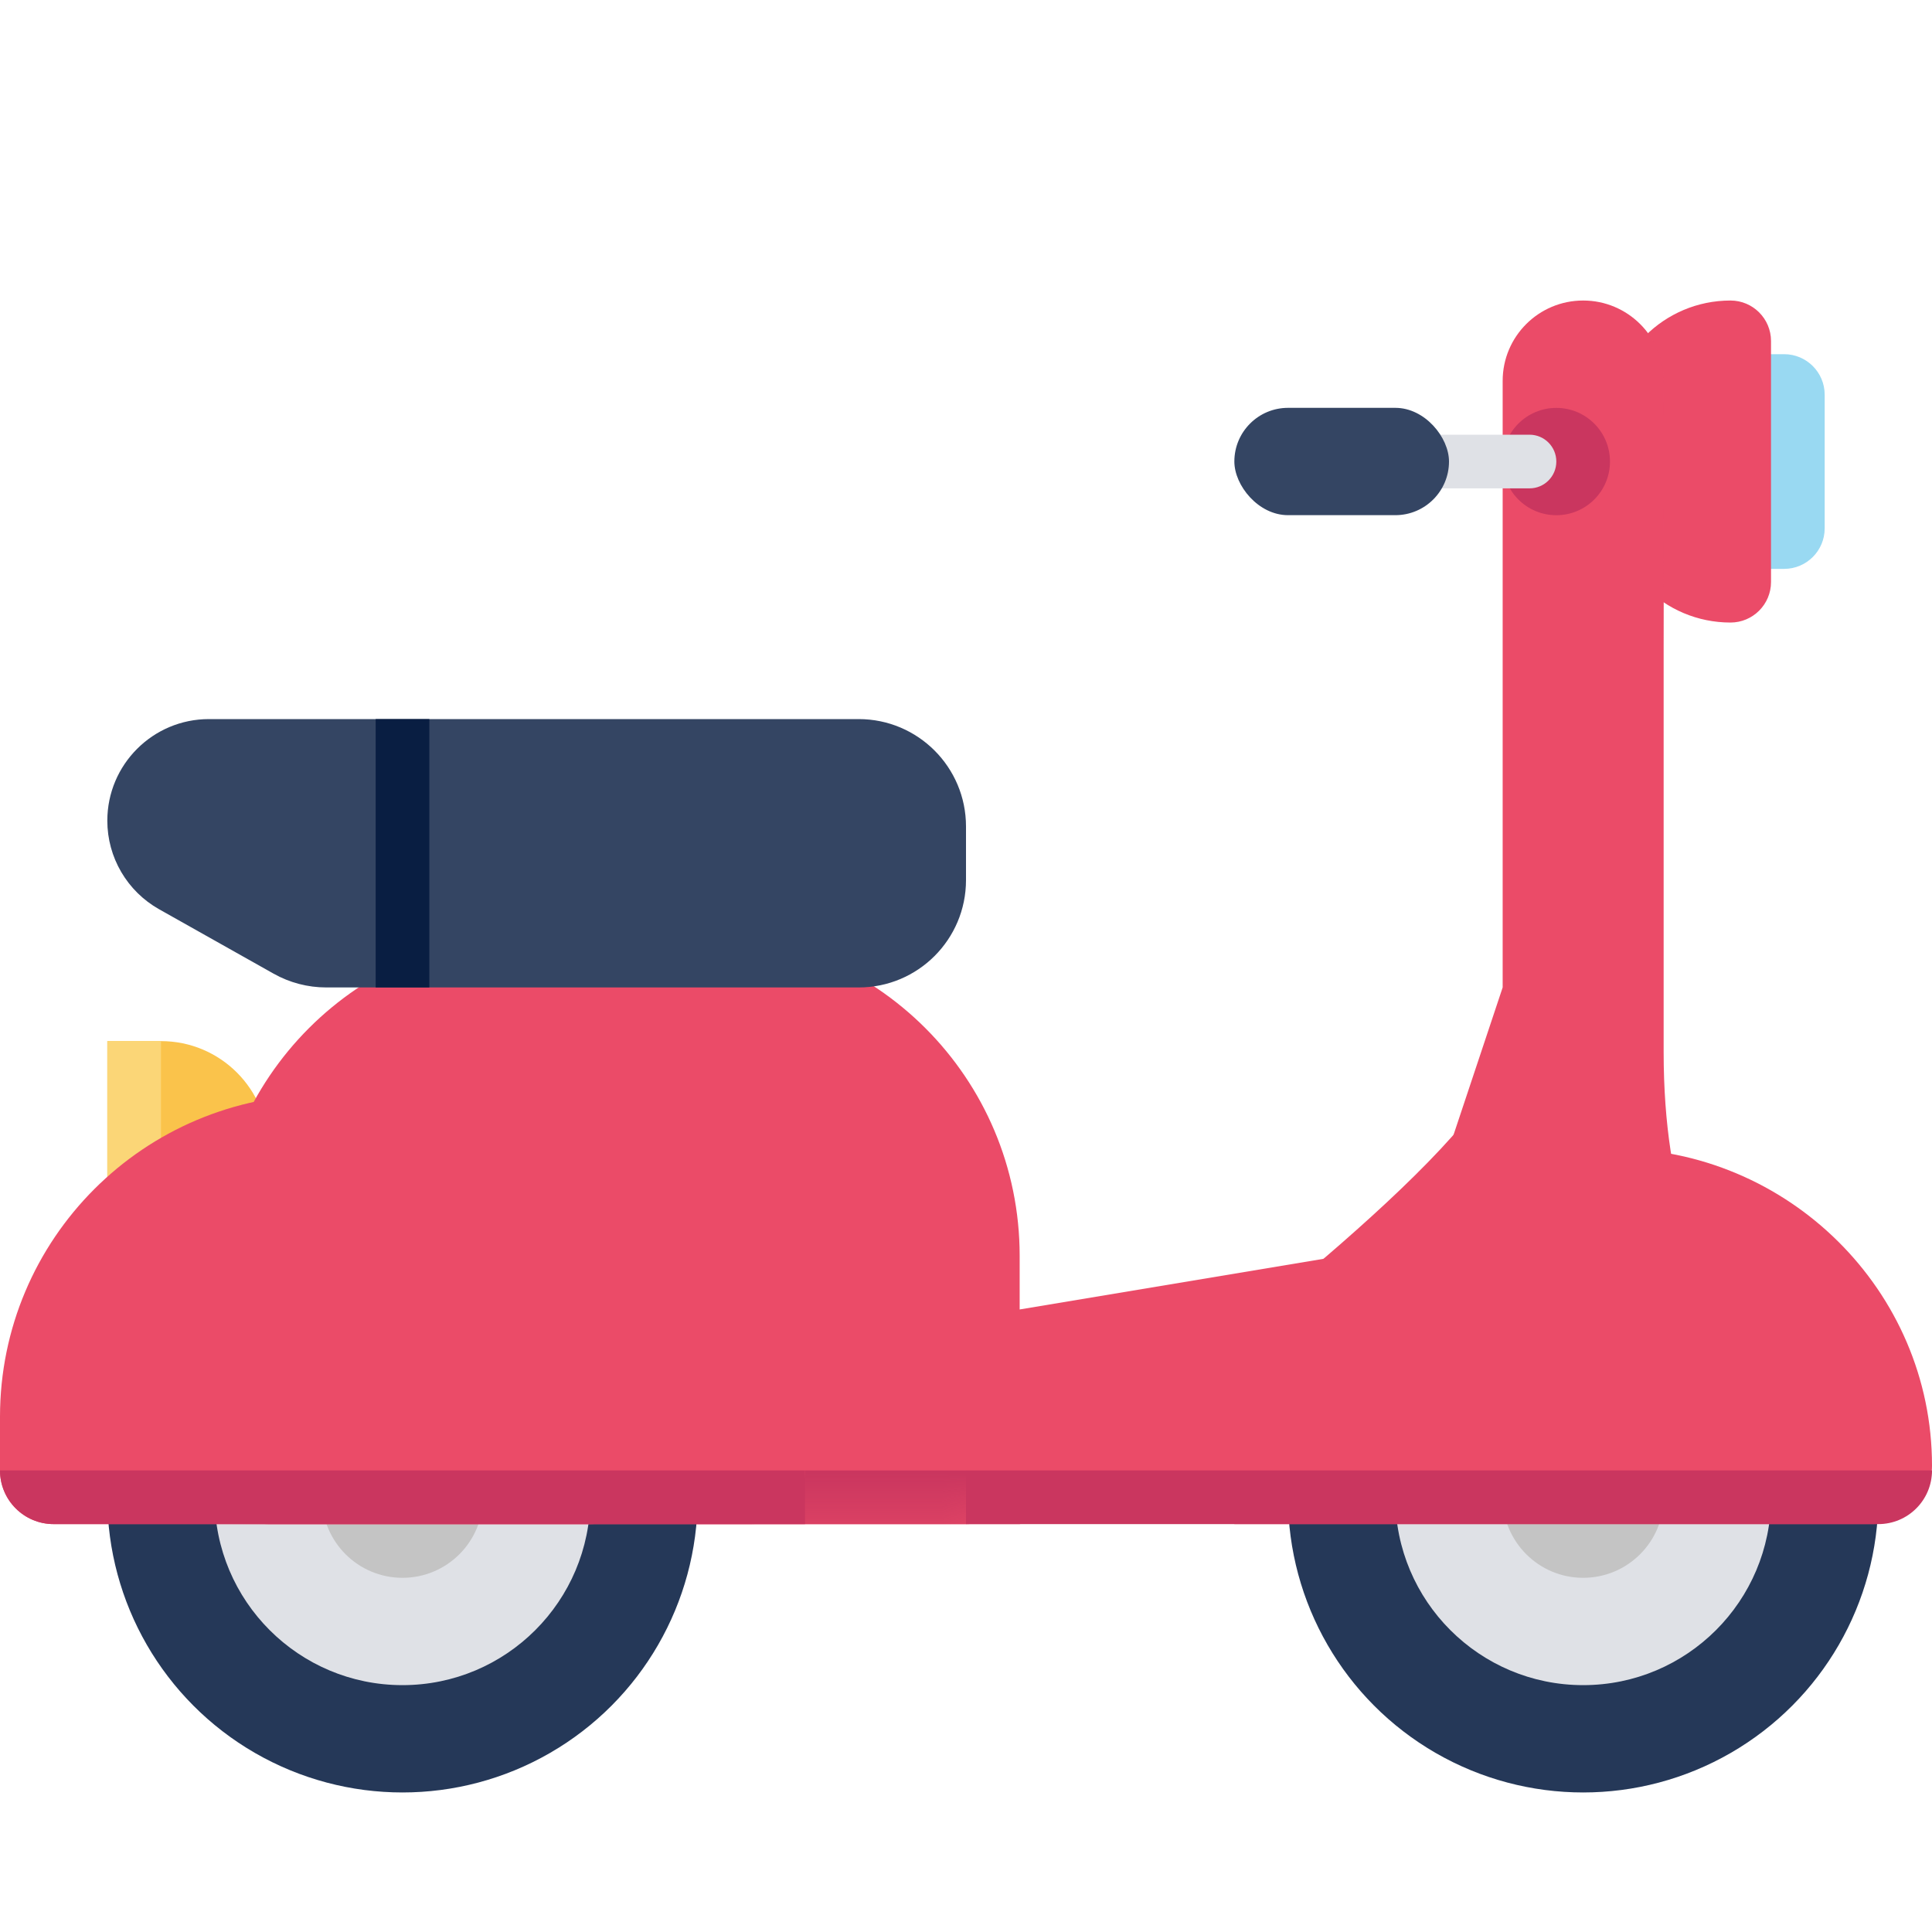 <svg class="icon"
     viewBox="0 0 40 40"
     fill="none"
     xmlns="http://www.w3.org/2000/svg"
>
    <path fill-rule="evenodd" clip-rule="evenodd" d="M31.111 20.444L34.444 27.111H28.889L31.111 20.444ZM21.111 27.111H11.111V31.555H21.111L27.778 30.444V26L21.111 27.111Z" fill="#EB4B68"/>
    <path d="M5.556 23.777C5.556 22.55 4.561 21.555 3.333 21.555H2.222V24.888H5.556V23.777Z" fill="#FAC34B"/>
    <rect x="2.222" y="21.555" width="1.111" height="3.333" fill="#FBD677"/>
    <circle cx="32.778" cy="31" r="6.111" fill="#253858"/>
    <circle cx="32.778" cy="31" r="3.889" fill="#DFE1E6"/>
    <circle cx="8.333" cy="31" r="6.111" fill="#253858"/>
    <circle cx="8.333" cy="31" r="3.889" fill="#DFE1E6"/>
    <circle cx="8.333" cy="31" r="1.667" fill="#C4C4C4"/>
    <circle cx="32.778" cy="31" r="1.667" fill="#C4C4C4"/>
    <path d="M4.444 26C4.444 22.318 7.429 19.333 11.111 19.333H14.444C18.126 19.333 21.111 22.318 21.111 26V30.444C21.111 31.058 20.614 31.555 20 31.555H5.556C4.942 31.555 4.444 31.058 4.444 30.444V26Z" fill="#EB4B68"/>
    <path d="M25.556 31.555C25.556 27.259 29.091 23.777 33.387 23.777C37.014 23.777 40 26.718 40 30.345C40 31.013 39.458 31.555 38.79 31.555H25.556Z" fill="#EB4B68"/>
    <path d="M2.222 16.992C2.222 15.83 3.164 14.888 4.325 14.888H17.778C19.005 14.888 20 15.883 20 17.111V18.222C20 19.449 19.005 20.444 17.778 20.444H6.755C6.373 20.444 5.998 20.346 5.665 20.159L3.294 18.825C2.632 18.452 2.222 17.752 2.222 16.992Z" fill="#344563"/>
    <rect x="7.778" y="14.888" width="1.111" height="5.556" fill="#091E42"/>
    <mask id="scooter-mask0" mask-type="alpha" maskUnits="userSpaceOnUse" x="4" y="19" width="18" height="13">
        <path d="M4.444 26C4.444 22.318 7.429 19.333 11.111 19.333H14.444C18.126 19.333 21.111 22.318 21.111 26V30.444C21.111 31.058 20.614 31.555 20 31.555H5.556C4.942 31.555 4.444 31.058 4.444 30.444V26Z" fill="#EB4B68"/>
    </mask>
    <g mask="url(#scooter-mask0)">
        <rect x="3.333" y="30.444" width="16.667" height="1.111" fill="#CA365F"/>
        <g filter="url(#scooter-filter0_d)">
            <path d="M0 29.333C0 25.651 2.985 22.666 6.667 22.666H10C13.682 22.666 16.667 25.651 16.667 29.333V30.444C16.667 31.058 16.169 31.555 15.556 31.555H1.111C0.497 31.555 0 31.058 0 30.444V29.333Z" fill="#EB4B68"/>
        </g>
    </g>
    <path d="M0 29.333C0 25.651 2.985 22.666 6.667 22.666C10.349 22.666 13.333 25.651 13.333 29.333V30.444C13.333 31.058 12.836 31.555 12.222 31.555H1.111C0.497 31.555 0 31.058 0 30.444V29.333Z" fill="#EB4B68"/>
    <path d="M0 30.444H16.667V31.555H1.111C0.497 31.555 0 31.058 0 30.444Z" fill="#CA365F"/>
    <path d="M20 30.444H40C40 31.058 39.502 31.555 38.889 31.555H20V30.444Z" fill="#CA365F"/>
    <path d="M34.444 9.556C34.444 8.328 35.439 7.333 36.667 7.333H36.939C37.402 7.333 37.778 7.709 37.778 8.172V10.939C37.778 11.402 37.402 11.778 36.939 11.778H36.667C35.439 11.778 34.444 10.783 34.444 9.556Z" fill="#99D9F2"/>
    <path d="M33.333 8.716C33.333 7.339 34.45 6.222 35.828 6.222C36.291 6.222 36.667 6.598 36.667 7.061V12.05C36.667 12.513 36.291 12.889 35.828 12.889C34.45 12.889 33.333 11.772 33.333 10.395V8.716Z" fill="#EB4B68"/>
    <path d="M31.111 7.886C31.111 6.966 31.857 6.222 32.778 6.222C33.698 6.222 34.444 6.965 34.444 7.886C34.444 10.869 34.444 17.242 34.444 21.778C34.444 27.889 37.778 28.445 37.778 28.445H28.889H24.444C24.444 28.445 31.111 23.445 31.111 21.778C31.111 20.469 31.111 11.625 31.111 7.886Z" fill="#EB4B68"/>
    <mask id="scooter-mask1" mask-type="alpha" maskUnits="userSpaceOnUse" x="33" y="6" width="4" height="7">
        <path d="M33.333 8.716C33.333 7.339 34.45 6.222 35.828 6.222C36.291 6.222 36.667 6.598 36.667 7.061V12.05C36.667 12.513 36.291 12.889 35.828 12.889C34.45 12.889 33.333 11.772 33.333 10.395V8.716Z" fill="#EB4B68"/>
    </mask>
    <g mask="url(#scooter-mask1)">
        <g filter="url(#scooter-filter1_d)">
            <path d="M31.111 7.886C31.111 6.966 31.857 6.222 32.778 6.222C33.698 6.222 34.444 6.965 34.444 7.886C34.444 10.869 34.444 17.242 34.444 21.778C34.444 27.889 37.778 28.445 37.778 28.445H28.889H24.444C24.444 28.445 31.111 23.445 31.111 21.778C31.111 20.469 31.111 11.625 31.111 7.886Z" fill="#EB4B68"/>
        </g>
    </g>
    <circle cx="32.222" cy="9.556" r="1.111" fill="#CA365F"/>
    <path d="M28.889 9H31.667C31.974 9 32.222 9.249 32.222 9.556C32.222 9.862 31.974 10.111 31.667 10.111H28.889V9Z" fill="#DFE1E6"/>
    <rect x="25.556" y="8.444" width="4.444" height="2.222" rx="1.111" fill="#344563"/>
    <defs>
        <filter id="scooter-filter0_d" x="-4.444" y="18.222" width="25.556" height="17.778" filterUnits="userSpaceOnUse" color-interpolation-filters="sRGB">
            <feFlood flood-opacity="0" result="BackgroundImageFix"/>
            <feColorMatrix in="SourceAlpha" type="matrix" values="0 0 0 0 0 0 0 0 0 0 0 0 0 0 0 0 0 0 127 0"/>
            <feOffset/>
            <feGaussianBlur stdDeviation="2.222"/>
            <feColorMatrix type="matrix" values="0 0 0 0 0 0 0 0 0 0 0 0 0 0 0 0 0 0 0.25 0"/>
            <feBlend mode="normal" in2="BackgroundImageFix" result="effect1_dropShadow"/>
            <feBlend mode="normal" in="SourceGraphic" in2="effect1_dropShadow" result="shape"/>
        </filter>
        <filter id="scooter-filter1_d" x="20" y="1.778" width="22.222" height="31.111" filterUnits="userSpaceOnUse" color-interpolation-filters="sRGB">
            <feFlood flood-opacity="0" result="BackgroundImageFix"/>
            <feColorMatrix in="SourceAlpha" type="matrix" values="0 0 0 0 0 0 0 0 0 0 0 0 0 0 0 0 0 0 127 0"/>
            <feOffset/>
            <feGaussianBlur stdDeviation="2.222"/>
            <feColorMatrix type="matrix" values="0 0 0 0 0 0 0 0 0 0 0 0 0 0 0 0 0 0 0.25 0"/>
            <feBlend mode="normal" in2="BackgroundImageFix" result="effect1_dropShadow"/>
            <feBlend mode="normal" in="SourceGraphic" in2="effect1_dropShadow" result="shape"/>
        </filter>
    </defs>
</svg>
